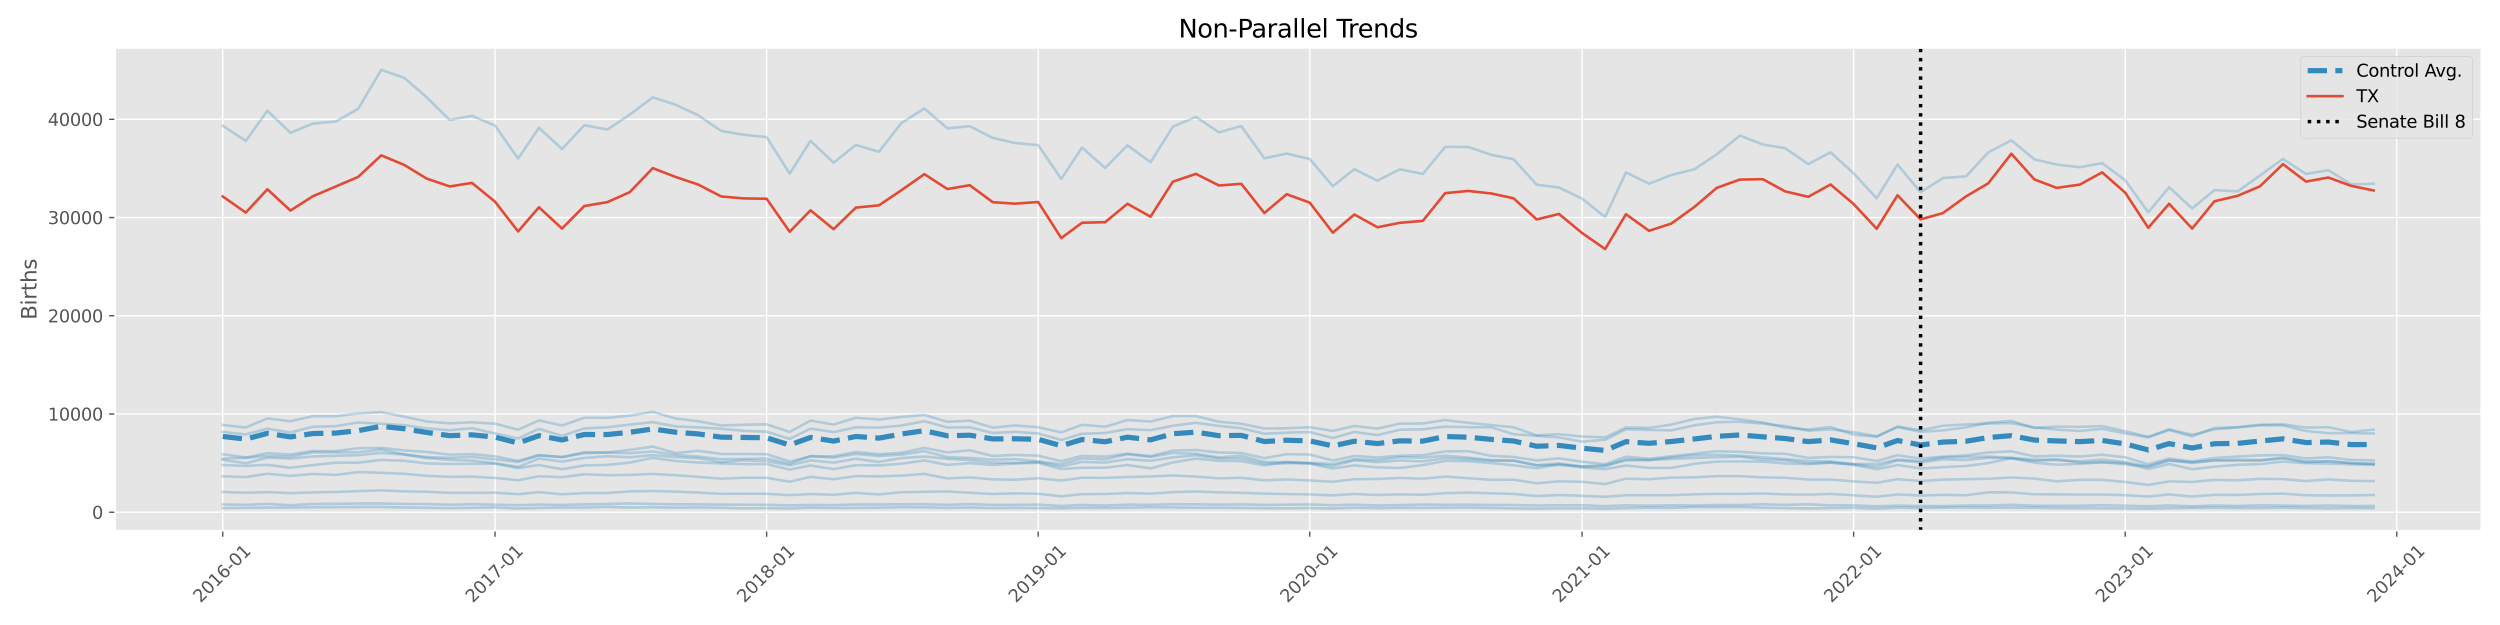 <?xml version="1.0" encoding="utf-8" standalone="no"?>
<!DOCTYPE svg PUBLIC "-//W3C//DTD SVG 1.1//EN"
  "http://www.w3.org/Graphics/SVG/1.1/DTD/svg11.dtd">
<svg xmlns:xlink="http://www.w3.org/1999/xlink" width="1440pt" height="360pt" viewBox="0 0 1440 360" xmlns="http://www.w3.org/2000/svg" version="1.1">
 <defs>
  <style type="text/css">*{stroke-linejoin: round; stroke-linecap: butt}</style>
 </defs>
 <g id="figure_1">
  <g id="patch_1">
   <path d="M 0 360 
L 1440 360 
L 1440 0 
L 0 0 
z
" style="fill: #ffffff"/>
  </g>
  <g id="axes_1">
   <g id="patch_2">
    <path d="M 66.35 305.671 
L 1429.2 305.671 
L 1429.2 27.6 
L 66.35 27.6 
z
" style="fill: #e5e5e5"/>
   </g>
   <g id="matplotlib.axis_1">
    <g id="xtick_1">
     <g id="line2d_1">
      <path d="M 128.298 305.671 
L 128.298 27.6 
" clip-path="url(#pbf68ad61cb)" style="fill: none; stroke: #ffffff; stroke-width: 0.8; stroke-linecap: square"/>
     </g>
     <g id="line2d_2">
      <defs>
       <path id="m6026c76de6" d="M 0 0 
L 0 3.5 
" style="stroke: #555555; stroke-width: 0.8"/>
      </defs>
      <g>
       <use xlink:href="#m6026c76de6" x="128.298" y="305.671" style="fill: #555555; stroke: #555555; stroke-width: 0.8"/>
      </g>
     </g>
     <g id="text_1">
      <!-- 2016-01 -->
      <g style="fill: #555555" transform="translate(115.476 347.589) rotate(-45) scale(0.1 -0.1)">
       <defs>
        <path id="DejaVuSans-32" d="M 1228 531 
L 3431 531 
L 3431 0 
L 469 0 
L 469 531 
Q 828 903 1448 1529 
Q 2069 2156 2228 2338 
Q 2531 2678 2651 2914 
Q 2772 3150 2772 3378 
Q 2772 3750 2511 3984 
Q 2250 4219 1831 4219 
Q 1534 4219 1204 4116 
Q 875 4013 500 3803 
L 500 4441 
Q 881 4594 1212 4672 
Q 1544 4750 1819 4750 
Q 2544 4750 2975 4387 
Q 3406 4025 3406 3419 
Q 3406 3131 3298 2873 
Q 3191 2616 2906 2266 
Q 2828 2175 2409 1742 
Q 1991 1309 1228 531 
z
" transform="scale(0.016)"/>
        <path id="DejaVuSans-30" d="M 2034 4250 
Q 1547 4250 1301 3770 
Q 1056 3291 1056 2328 
Q 1056 1369 1301 889 
Q 1547 409 2034 409 
Q 2525 409 2770 889 
Q 3016 1369 3016 2328 
Q 3016 3291 2770 3770 
Q 2525 4250 2034 4250 
z
M 2034 4750 
Q 2819 4750 3233 4129 
Q 3647 3509 3647 2328 
Q 3647 1150 3233 529 
Q 2819 -91 2034 -91 
Q 1250 -91 836 529 
Q 422 1150 422 2328 
Q 422 3509 836 4129 
Q 1250 4750 2034 4750 
z
" transform="scale(0.016)"/>
        <path id="DejaVuSans-31" d="M 794 531 
L 1825 531 
L 1825 4091 
L 703 3866 
L 703 4441 
L 1819 4666 
L 2450 4666 
L 2450 531 
L 3481 531 
L 3481 0 
L 794 0 
L 794 531 
z
" transform="scale(0.016)"/>
        <path id="DejaVuSans-36" d="M 2113 2584 
Q 1688 2584 1439 2293 
Q 1191 2003 1191 1497 
Q 1191 994 1439 701 
Q 1688 409 2113 409 
Q 2538 409 2786 701 
Q 3034 994 3034 1497 
Q 3034 2003 2786 2293 
Q 2538 2584 2113 2584 
z
M 3366 4563 
L 3366 3988 
Q 3128 4100 2886 4159 
Q 2644 4219 2406 4219 
Q 1781 4219 1451 3797 
Q 1122 3375 1075 2522 
Q 1259 2794 1537 2939 
Q 1816 3084 2150 3084 
Q 2853 3084 3261 2657 
Q 3669 2231 3669 1497 
Q 3669 778 3244 343 
Q 2819 -91 2113 -91 
Q 1303 -91 875 529 
Q 447 1150 447 2328 
Q 447 3434 972 4092 
Q 1497 4750 2381 4750 
Q 2619 4750 2861 4703 
Q 3103 4656 3366 4563 
z
" transform="scale(0.016)"/>
        <path id="DejaVuSans-2d" d="M 313 2009 
L 1997 2009 
L 1997 1497 
L 313 1497 
L 313 2009 
z
" transform="scale(0.016)"/>
       </defs>
       <use xlink:href="#DejaVuSans-32"/>
       <use xlink:href="#DejaVuSans-30" x="63.623"/>
       <use xlink:href="#DejaVuSans-31" x="127.246"/>
       <use xlink:href="#DejaVuSans-36" x="190.869"/>
       <use xlink:href="#DejaVuSans-2d" x="254.492"/>
       <use xlink:href="#DejaVuSans-30" x="290.576"/>
       <use xlink:href="#DejaVuSans-31" x="354.199"/>
      </g>
     </g>
    </g>
    <g id="xtick_2">
     <g id="line2d_3">
      <path d="M 285.149 305.671 
L 285.149 27.6 
" clip-path="url(#pbf68ad61cb)" style="fill: none; stroke: #ffffff; stroke-width: 0.8; stroke-linecap: square"/>
     </g>
     <g id="line2d_4">
      <g>
       <use xlink:href="#m6026c76de6" x="285.149" y="305.671" style="fill: #555555; stroke: #555555; stroke-width: 0.8"/>
      </g>
     </g>
     <g id="text_2">
      <!-- 2017-01 -->
      <g style="fill: #555555" transform="translate(272.328 347.589) rotate(-45) scale(0.1 -0.1)">
       <defs>
        <path id="DejaVuSans-37" d="M 525 4666 
L 3525 4666 
L 3525 4397 
L 1831 0 
L 1172 0 
L 2766 4134 
L 525 4134 
L 525 4666 
z
" transform="scale(0.016)"/>
       </defs>
       <use xlink:href="#DejaVuSans-32"/>
       <use xlink:href="#DejaVuSans-30" x="63.623"/>
       <use xlink:href="#DejaVuSans-31" x="127.246"/>
       <use xlink:href="#DejaVuSans-37" x="190.869"/>
       <use xlink:href="#DejaVuSans-2d" x="254.492"/>
       <use xlink:href="#DejaVuSans-30" x="290.576"/>
       <use xlink:href="#DejaVuSans-31" x="354.199"/>
      </g>
     </g>
    </g>
    <g id="xtick_3">
     <g id="line2d_5">
      <path d="M 441.572 305.671 
L 441.572 27.6 
" clip-path="url(#pbf68ad61cb)" style="fill: none; stroke: #ffffff; stroke-width: 0.8; stroke-linecap: square"/>
     </g>
     <g id="line2d_6">
      <g>
       <use xlink:href="#m6026c76de6" x="441.572" y="305.671" style="fill: #555555; stroke: #555555; stroke-width: 0.8"/>
      </g>
     </g>
     <g id="text_3">
      <!-- 2018-01 -->
      <g style="fill: #555555" transform="translate(428.751 347.589) rotate(-45) scale(0.1 -0.1)">
       <defs>
        <path id="DejaVuSans-38" d="M 2034 2216 
Q 1584 2216 1326 1975 
Q 1069 1734 1069 1313 
Q 1069 891 1326 650 
Q 1584 409 2034 409 
Q 2484 409 2743 651 
Q 3003 894 3003 1313 
Q 3003 1734 2745 1975 
Q 2488 2216 2034 2216 
z
M 1403 2484 
Q 997 2584 770 2862 
Q 544 3141 544 3541 
Q 544 4100 942 4425 
Q 1341 4750 2034 4750 
Q 2731 4750 3128 4425 
Q 3525 4100 3525 3541 
Q 3525 3141 3298 2862 
Q 3072 2584 2669 2484 
Q 3125 2378 3379 2068 
Q 3634 1759 3634 1313 
Q 3634 634 3220 271 
Q 2806 -91 2034 -91 
Q 1263 -91 848 271 
Q 434 634 434 1313 
Q 434 1759 690 2068 
Q 947 2378 1403 2484 
z
M 1172 3481 
Q 1172 3119 1398 2916 
Q 1625 2713 2034 2713 
Q 2441 2713 2670 2916 
Q 2900 3119 2900 3481 
Q 2900 3844 2670 4047 
Q 2441 4250 2034 4250 
Q 1625 4250 1398 4047 
Q 1172 3844 1172 3481 
z
" transform="scale(0.016)"/>
       </defs>
       <use xlink:href="#DejaVuSans-32"/>
       <use xlink:href="#DejaVuSans-30" x="63.623"/>
       <use xlink:href="#DejaVuSans-31" x="127.246"/>
       <use xlink:href="#DejaVuSans-38" x="190.869"/>
       <use xlink:href="#DejaVuSans-2d" x="254.492"/>
       <use xlink:href="#DejaVuSans-30" x="290.576"/>
       <use xlink:href="#DejaVuSans-31" x="354.199"/>
      </g>
     </g>
    </g>
    <g id="xtick_4">
     <g id="line2d_7">
      <path d="M 597.995 305.671 
L 597.995 27.6 
" clip-path="url(#pbf68ad61cb)" style="fill: none; stroke: #ffffff; stroke-width: 0.8; stroke-linecap: square"/>
     </g>
     <g id="line2d_8">
      <g>
       <use xlink:href="#m6026c76de6" x="597.995" y="305.671" style="fill: #555555; stroke: #555555; stroke-width: 0.8"/>
      </g>
     </g>
     <g id="text_4">
      <!-- 2019-01 -->
      <g style="fill: #555555" transform="translate(585.173 347.589) rotate(-45) scale(0.1 -0.1)">
       <defs>
        <path id="DejaVuSans-39" d="M 703 97 
L 703 672 
Q 941 559 1184 500 
Q 1428 441 1663 441 
Q 2288 441 2617 861 
Q 2947 1281 2994 2138 
Q 2813 1869 2534 1725 
Q 2256 1581 1919 1581 
Q 1219 1581 811 2004 
Q 403 2428 403 3163 
Q 403 3881 828 4315 
Q 1253 4750 1959 4750 
Q 2769 4750 3195 4129 
Q 3622 3509 3622 2328 
Q 3622 1225 3098 567 
Q 2575 -91 1691 -91 
Q 1453 -91 1209 -44 
Q 966 3 703 97 
z
M 1959 2075 
Q 2384 2075 2632 2365 
Q 2881 2656 2881 3163 
Q 2881 3666 2632 3958 
Q 2384 4250 1959 4250 
Q 1534 4250 1286 3958 
Q 1038 3666 1038 3163 
Q 1038 2656 1286 2365 
Q 1534 2075 1959 2075 
z
" transform="scale(0.016)"/>
       </defs>
       <use xlink:href="#DejaVuSans-32"/>
       <use xlink:href="#DejaVuSans-30" x="63.623"/>
       <use xlink:href="#DejaVuSans-31" x="127.246"/>
       <use xlink:href="#DejaVuSans-39" x="190.869"/>
       <use xlink:href="#DejaVuSans-2d" x="254.492"/>
       <use xlink:href="#DejaVuSans-30" x="290.576"/>
       <use xlink:href="#DejaVuSans-31" x="354.199"/>
      </g>
     </g>
    </g>
    <g id="xtick_5">
     <g id="line2d_9">
      <path d="M 754.418 305.671 
L 754.418 27.6 
" clip-path="url(#pbf68ad61cb)" style="fill: none; stroke: #ffffff; stroke-width: 0.8; stroke-linecap: square"/>
     </g>
     <g id="line2d_10">
      <g>
       <use xlink:href="#m6026c76de6" x="754.418" y="305.671" style="fill: #555555; stroke: #555555; stroke-width: 0.8"/>
      </g>
     </g>
     <g id="text_5">
      <!-- 2020-01 -->
      <g style="fill: #555555" transform="translate(741.596 347.589) rotate(-45) scale(0.1 -0.1)">
       <use xlink:href="#DejaVuSans-32"/>
       <use xlink:href="#DejaVuSans-30" x="63.623"/>
       <use xlink:href="#DejaVuSans-32" x="127.246"/>
       <use xlink:href="#DejaVuSans-30" x="190.869"/>
       <use xlink:href="#DejaVuSans-2d" x="254.492"/>
       <use xlink:href="#DejaVuSans-30" x="290.576"/>
       <use xlink:href="#DejaVuSans-31" x="354.199"/>
      </g>
     </g>
    </g>
    <g id="xtick_6">
     <g id="line2d_11">
      <path d="M 911.269 305.671 
L 911.269 27.6 
" clip-path="url(#pbf68ad61cb)" style="fill: none; stroke: #ffffff; stroke-width: 0.8; stroke-linecap: square"/>
     </g>
     <g id="line2d_12">
      <g>
       <use xlink:href="#m6026c76de6" x="911.269" y="305.671" style="fill: #555555; stroke: #555555; stroke-width: 0.8"/>
      </g>
     </g>
     <g id="text_6">
      <!-- 2021-01 -->
      <g style="fill: #555555" transform="translate(898.448 347.589) rotate(-45) scale(0.1 -0.1)">
       <use xlink:href="#DejaVuSans-32"/>
       <use xlink:href="#DejaVuSans-30" x="63.623"/>
       <use xlink:href="#DejaVuSans-32" x="127.246"/>
       <use xlink:href="#DejaVuSans-31" x="190.869"/>
       <use xlink:href="#DejaVuSans-2d" x="254.492"/>
       <use xlink:href="#DejaVuSans-30" x="290.576"/>
       <use xlink:href="#DejaVuSans-31" x="354.199"/>
      </g>
     </g>
    </g>
    <g id="xtick_7">
     <g id="line2d_13">
      <path d="M 1067.692 305.671 
L 1067.692 27.6 
" clip-path="url(#pbf68ad61cb)" style="fill: none; stroke: #ffffff; stroke-width: 0.8; stroke-linecap: square"/>
     </g>
     <g id="line2d_14">
      <g>
       <use xlink:href="#m6026c76de6" x="1067.692" y="305.671" style="fill: #555555; stroke: #555555; stroke-width: 0.8"/>
      </g>
     </g>
     <g id="text_7">
      <!-- 2022-01 -->
      <g style="fill: #555555" transform="translate(1054.871 347.589) rotate(-45) scale(0.1 -0.1)">
       <use xlink:href="#DejaVuSans-32"/>
       <use xlink:href="#DejaVuSans-30" x="63.623"/>
       <use xlink:href="#DejaVuSans-32" x="127.246"/>
       <use xlink:href="#DejaVuSans-32" x="190.869"/>
       <use xlink:href="#DejaVuSans-2d" x="254.492"/>
       <use xlink:href="#DejaVuSans-30" x="290.576"/>
       <use xlink:href="#DejaVuSans-31" x="354.199"/>
      </g>
     </g>
    </g>
    <g id="xtick_8">
     <g id="line2d_15">
      <path d="M 1224.115 305.671 
L 1224.115 27.6 
" clip-path="url(#pbf68ad61cb)" style="fill: none; stroke: #ffffff; stroke-width: 0.8; stroke-linecap: square"/>
     </g>
     <g id="line2d_16">
      <g>
       <use xlink:href="#m6026c76de6" x="1224.115" y="305.671" style="fill: #555555; stroke: #555555; stroke-width: 0.8"/>
      </g>
     </g>
     <g id="text_8">
      <!-- 2023-01 -->
      <g style="fill: #555555" transform="translate(1211.293 347.589) rotate(-45) scale(0.1 -0.1)">
       <defs>
        <path id="DejaVuSans-33" d="M 2597 2516 
Q 3050 2419 3304 2112 
Q 3559 1806 3559 1356 
Q 3559 666 3084 287 
Q 2609 -91 1734 -91 
Q 1441 -91 1130 -33 
Q 819 25 488 141 
L 488 750 
Q 750 597 1062 519 
Q 1375 441 1716 441 
Q 2309 441 2620 675 
Q 2931 909 2931 1356 
Q 2931 1769 2642 2001 
Q 2353 2234 1838 2234 
L 1294 2234 
L 1294 2753 
L 1863 2753 
Q 2328 2753 2575 2939 
Q 2822 3125 2822 3475 
Q 2822 3834 2567 4026 
Q 2313 4219 1838 4219 
Q 1578 4219 1281 4162 
Q 984 4106 628 3988 
L 628 4550 
Q 988 4650 1302 4700 
Q 1616 4750 1894 4750 
Q 2613 4750 3031 4423 
Q 3450 4097 3450 3541 
Q 3450 3153 3228 2886 
Q 3006 2619 2597 2516 
z
" transform="scale(0.016)"/>
       </defs>
       <use xlink:href="#DejaVuSans-32"/>
       <use xlink:href="#DejaVuSans-30" x="63.623"/>
       <use xlink:href="#DejaVuSans-32" x="127.246"/>
       <use xlink:href="#DejaVuSans-33" x="190.869"/>
       <use xlink:href="#DejaVuSans-2d" x="254.492"/>
       <use xlink:href="#DejaVuSans-30" x="290.576"/>
       <use xlink:href="#DejaVuSans-31" x="354.199"/>
      </g>
     </g>
    </g>
    <g id="xtick_9">
     <g id="line2d_17">
      <path d="M 1380.537 305.671 
L 1380.537 27.6 
" clip-path="url(#pbf68ad61cb)" style="fill: none; stroke: #ffffff; stroke-width: 0.8; stroke-linecap: square"/>
     </g>
     <g id="line2d_18">
      <g>
       <use xlink:href="#m6026c76de6" x="1380.537" y="305.671" style="fill: #555555; stroke: #555555; stroke-width: 0.8"/>
      </g>
     </g>
     <g id="text_9">
      <!-- 2024-01 -->
      <g style="fill: #555555" transform="translate(1367.716 347.589) rotate(-45) scale(0.1 -0.1)">
       <defs>
        <path id="DejaVuSans-34" d="M 2419 4116 
L 825 1625 
L 2419 1625 
L 2419 4116 
z
M 2253 4666 
L 3047 4666 
L 3047 1625 
L 3713 1625 
L 3713 1100 
L 3047 1100 
L 3047 0 
L 2419 0 
L 2419 1100 
L 313 1100 
L 313 1709 
L 2253 4666 
z
" transform="scale(0.016)"/>
       </defs>
       <use xlink:href="#DejaVuSans-32"/>
       <use xlink:href="#DejaVuSans-30" x="63.623"/>
       <use xlink:href="#DejaVuSans-32" x="127.246"/>
       <use xlink:href="#DejaVuSans-34" x="190.869"/>
       <use xlink:href="#DejaVuSans-2d" x="254.492"/>
       <use xlink:href="#DejaVuSans-30" x="290.576"/>
       <use xlink:href="#DejaVuSans-31" x="354.199"/>
      </g>
     </g>
    </g>
   </g>
   <g id="matplotlib.axis_2">
    <g id="ytick_1">
     <g id="line2d_19">
      <path d="M 66.35 295.057 
L 1429.2 295.057 
" clip-path="url(#pbf68ad61cb)" style="fill: none; stroke: #ffffff; stroke-width: 0.8; stroke-linecap: square"/>
     </g>
     <g id="line2d_20">
      <defs>
       <path id="m5c95a1bd2c" d="M 0 0 
L -3.5 0 
" style="stroke: #555555; stroke-width: 0.8"/>
      </defs>
      <g>
       <use xlink:href="#m5c95a1bd2c" x="66.35" y="295.057" style="fill: #555555; stroke: #555555; stroke-width: 0.8"/>
      </g>
     </g>
     <g id="text_10">
      <!-- 0 -->
      <g style="fill: #555555" transform="translate(52.987 298.856) scale(0.1 -0.1)">
       <use xlink:href="#DejaVuSans-30"/>
      </g>
     </g>
    </g>
    <g id="ytick_2">
     <g id="line2d_21">
      <path d="M 66.35 238.472 
L 1429.2 238.472 
" clip-path="url(#pbf68ad61cb)" style="fill: none; stroke: #ffffff; stroke-width: 0.8; stroke-linecap: square"/>
     </g>
     <g id="line2d_22">
      <g>
       <use xlink:href="#m5c95a1bd2c" x="66.35" y="238.472" style="fill: #555555; stroke: #555555; stroke-width: 0.8"/>
      </g>
     </g>
     <g id="text_11">
      <!-- 10000 -->
      <g style="fill: #555555" transform="translate(27.538 242.272) scale(0.1 -0.1)">
       <use xlink:href="#DejaVuSans-31"/>
       <use xlink:href="#DejaVuSans-30" x="63.623"/>
       <use xlink:href="#DejaVuSans-30" x="127.246"/>
       <use xlink:href="#DejaVuSans-30" x="190.869"/>
       <use xlink:href="#DejaVuSans-30" x="254.492"/>
      </g>
     </g>
    </g>
    <g id="ytick_3">
     <g id="line2d_23">
      <path d="M 66.35 181.888 
L 1429.2 181.888 
" clip-path="url(#pbf68ad61cb)" style="fill: none; stroke: #ffffff; stroke-width: 0.8; stroke-linecap: square"/>
     </g>
     <g id="line2d_24">
      <g>
       <use xlink:href="#m5c95a1bd2c" x="66.35" y="181.888" style="fill: #555555; stroke: #555555; stroke-width: 0.8"/>
      </g>
     </g>
     <g id="text_12">
      <!-- 20000 -->
      <g style="fill: #555555" transform="translate(27.538 185.687) scale(0.1 -0.1)">
       <use xlink:href="#DejaVuSans-32"/>
       <use xlink:href="#DejaVuSans-30" x="63.623"/>
       <use xlink:href="#DejaVuSans-30" x="127.246"/>
       <use xlink:href="#DejaVuSans-30" x="190.869"/>
       <use xlink:href="#DejaVuSans-30" x="254.492"/>
      </g>
     </g>
    </g>
    <g id="ytick_4">
     <g id="line2d_25">
      <path d="M 66.35 125.303 
L 1429.2 125.303 
" clip-path="url(#pbf68ad61cb)" style="fill: none; stroke: #ffffff; stroke-width: 0.8; stroke-linecap: square"/>
     </g>
     <g id="line2d_26">
      <g>
       <use xlink:href="#m5c95a1bd2c" x="66.35" y="125.303" style="fill: #555555; stroke: #555555; stroke-width: 0.8"/>
      </g>
     </g>
     <g id="text_13">
      <!-- 30000 -->
      <g style="fill: #555555" transform="translate(27.538 129.102) scale(0.1 -0.1)">
       <use xlink:href="#DejaVuSans-33"/>
       <use xlink:href="#DejaVuSans-30" x="63.623"/>
       <use xlink:href="#DejaVuSans-30" x="127.246"/>
       <use xlink:href="#DejaVuSans-30" x="190.869"/>
       <use xlink:href="#DejaVuSans-30" x="254.492"/>
      </g>
     </g>
    </g>
    <g id="ytick_5">
     <g id="line2d_27">
      <path d="M 66.35 68.719 
L 1429.2 68.719 
" clip-path="url(#pbf68ad61cb)" style="fill: none; stroke: #ffffff; stroke-width: 0.8; stroke-linecap: square"/>
     </g>
     <g id="line2d_28">
      <g>
       <use xlink:href="#m5c95a1bd2c" x="66.35" y="68.719" style="fill: #555555; stroke: #555555; stroke-width: 0.8"/>
      </g>
     </g>
     <g id="text_14">
      <!-- 40000 -->
      <g style="fill: #555555" transform="translate(27.538 72.518) scale(0.1 -0.1)">
       <use xlink:href="#DejaVuSans-34"/>
       <use xlink:href="#DejaVuSans-30" x="63.623"/>
       <use xlink:href="#DejaVuSans-30" x="127.246"/>
       <use xlink:href="#DejaVuSans-30" x="190.869"/>
       <use xlink:href="#DejaVuSans-30" x="254.492"/>
      </g>
     </g>
    </g>
    <g id="text_15">
     <!-- Births -->
     <g style="fill: #555555" transform="translate(21.042 184.166) rotate(-90) scale(0.12 -0.12)">
      <defs>
       <path id="DejaVuSans-42" d="M 1259 2228 
L 1259 519 
L 2272 519 
Q 2781 519 3026 730 
Q 3272 941 3272 1375 
Q 3272 1813 3026 2020 
Q 2781 2228 2272 2228 
L 1259 2228 
z
M 1259 4147 
L 1259 2741 
L 2194 2741 
Q 2656 2741 2882 2914 
Q 3109 3088 3109 3444 
Q 3109 3797 2882 3972 
Q 2656 4147 2194 4147 
L 1259 4147 
z
M 628 4666 
L 2241 4666 
Q 2963 4666 3353 4366 
Q 3744 4066 3744 3513 
Q 3744 3084 3544 2831 
Q 3344 2578 2956 2516 
Q 3422 2416 3680 2098 
Q 3938 1781 3938 1306 
Q 3938 681 3513 340 
Q 3088 0 2303 0 
L 628 0 
L 628 4666 
z
" transform="scale(0.016)"/>
       <path id="DejaVuSans-69" d="M 603 3500 
L 1178 3500 
L 1178 0 
L 603 0 
L 603 3500 
z
M 603 4863 
L 1178 4863 
L 1178 4134 
L 603 4134 
L 603 4863 
z
" transform="scale(0.016)"/>
       <path id="DejaVuSans-72" d="M 2631 2963 
Q 2534 3019 2420 3045 
Q 2306 3072 2169 3072 
Q 1681 3072 1420 2755 
Q 1159 2438 1159 1844 
L 1159 0 
L 581 0 
L 581 3500 
L 1159 3500 
L 1159 2956 
Q 1341 3275 1631 3429 
Q 1922 3584 2338 3584 
Q 2397 3584 2469 3576 
Q 2541 3569 2628 3553 
L 2631 2963 
z
" transform="scale(0.016)"/>
       <path id="DejaVuSans-74" d="M 1172 4494 
L 1172 3500 
L 2356 3500 
L 2356 3053 
L 1172 3053 
L 1172 1153 
Q 1172 725 1289 603 
Q 1406 481 1766 481 
L 2356 481 
L 2356 0 
L 1766 0 
Q 1100 0 847 248 
Q 594 497 594 1153 
L 594 3053 
L 172 3053 
L 172 3500 
L 594 3500 
L 594 4494 
L 1172 4494 
z
" transform="scale(0.016)"/>
       <path id="DejaVuSans-68" d="M 3513 2113 
L 3513 0 
L 2938 0 
L 2938 2094 
Q 2938 2591 2744 2837 
Q 2550 3084 2163 3084 
Q 1697 3084 1428 2787 
Q 1159 2491 1159 1978 
L 1159 0 
L 581 0 
L 581 4863 
L 1159 4863 
L 1159 2956 
Q 1366 3272 1645 3428 
Q 1925 3584 2291 3584 
Q 2894 3584 3203 3211 
Q 3513 2838 3513 2113 
z
" transform="scale(0.016)"/>
       <path id="DejaVuSans-73" d="M 2834 3397 
L 2834 2853 
Q 2591 2978 2328 3040 
Q 2066 3103 1784 3103 
Q 1356 3103 1142 2972 
Q 928 2841 928 2578 
Q 928 2378 1081 2264 
Q 1234 2150 1697 2047 
L 1894 2003 
Q 2506 1872 2764 1633 
Q 3022 1394 3022 966 
Q 3022 478 2636 193 
Q 2250 -91 1575 -91 
Q 1294 -91 989 -36 
Q 684 19 347 128 
L 347 722 
Q 666 556 975 473 
Q 1284 391 1588 391 
Q 1994 391 2212 530 
Q 2431 669 2431 922 
Q 2431 1156 2273 1281 
Q 2116 1406 1581 1522 
L 1381 1569 
Q 847 1681 609 1914 
Q 372 2147 372 2553 
Q 372 3047 722 3315 
Q 1072 3584 1716 3584 
Q 2034 3584 2315 3537 
Q 2597 3491 2834 3397 
z
" transform="scale(0.016)"/>
      </defs>
      <use xlink:href="#DejaVuSans-42"/>
      <use xlink:href="#DejaVuSans-69" x="68.604"/>
      <use xlink:href="#DejaVuSans-72" x="96.387"/>
      <use xlink:href="#DejaVuSans-74" x="137.5"/>
      <use xlink:href="#DejaVuSans-68" x="176.709"/>
      <use xlink:href="#DejaVuSans-73" x="240.088"/>
     </g>
    </g>
   </g>
   <g id="line2d_29">
    <path d="M 128.298 267.868 
L 141.583 268.36 
L 154.011 267.755 
L 167.296 269.441 
L 180.153 267.885 
L 193.438 266.499 
L 206.295 266.521 
L 219.58 264.926 
L 232.865 265.412 
L 245.722 266.917 
L 259.007 267.274 
L 271.864 267.121 
L 285.149 267.121 
L 298.434 269.611 
L 310.434 267.845 
L 323.719 270.256 
L 336.576 268.106 
L 349.861 267.766 
L 362.718 266.465 
L 376.003 263.715 
L 389.288 265.571 
L 402.145 266.42 
L 415.43 266.94 
L 428.287 267.353 
L 441.572 267.319 
L 454.857 270.488 
L 466.857 268.117 
L 480.142 270.199 
L 492.999 267.981 
L 506.284 268.077 
L 519.141 267.127 
L 532.426 265.209 
L 545.711 267.806 
L 558.568 266.748 
L 571.853 267.789 
L 584.71 266.985 
L 597.995 266.561 
L 611.28 270.165 
L 623.28 269.419 
L 636.565 269.396 
L 649.421 267.857 
L 662.707 269.764 
L 675.563 266.38 
L 688.849 264.162 
L 702.134 265.475 
L 714.99 265.605 
L 728.276 268.066 
L 741.132 266.165 
L 754.418 267.019 
L 767.703 269.883 
L 780.131 268.038 
L 793.416 269.215 
L 806.273 269.537 
L 819.558 267.902 
L 832.415 265.497 
L 845.7 265.627 
L 858.985 266.759 
L 871.842 268.027 
L 885.127 269.684 
L 897.984 267.302 
L 911.269 269.294 
L 924.554 270.245 
L 936.554 268.145 
L 949.839 269.486 
L 962.696 269.526 
L 975.981 267.161 
L 988.838 265.893 
L 1002.123 265.791 
L 1015.408 265.933 
L 1028.265 266.946 
L 1041.55 267.331 
L 1054.407 266.437 
L 1067.692 267.851 
L 1080.977 270.256 
L 1092.977 267.862 
L 1106.262 269.843 
L 1119.119 269.096 
L 1132.404 268.411 
L 1145.26 266.731 
L 1158.546 263.969 
L 1171.831 266.465 
L 1184.688 267.676 
L 1197.973 267.223 
L 1210.829 266.267 
L 1224.115 266.787 
L 1237.4 270.126 
L 1249.399 267.268 
L 1262.685 270.29 
L 1275.541 268.802 
L 1288.827 267.761 
L 1301.683 267.336 
L 1314.968 265.865 
L 1328.254 266.804 
L 1341.11 267.014 
L 1354.396 267.495 
L 1367.252 267.749 
" clip-path="url(#pbf68ad61cb)" style="fill: none; stroke: #348abd; stroke-opacity: 0.3; stroke-width: 1.5; stroke-linecap: square"/>
   </g>
   <g id="line2d_30">
    <path d="M 128.298 72.397 
L 141.583 81.201 
L 154.011 63.773 
L 167.296 76.505 
L 180.153 71.186 
L 193.438 69.997 
L 206.295 62.726 
L 219.58 40.24 
L 232.865 44.829 
L 245.722 56.004 
L 259.007 69.103 
L 271.864 66.716 
L 285.149 72.329 
L 298.434 91.341 
L 310.434 73.624 
L 323.719 85.841 
L 336.576 72.114 
L 349.861 74.632 
L 362.718 66.031 
L 376.003 56.095 
L 389.288 60.372 
L 402.145 66.399 
L 415.43 75.43 
L 428.287 77.619 
L 441.572 78.983 
L 454.857 100.027 
L 466.857 81.105 
L 480.142 93.712 
L 492.999 83.487 
L 506.284 87.392 
L 519.141 70.948 
L 532.426 62.466 
L 545.711 73.919 
L 558.568 72.708 
L 571.853 79.43 
L 584.71 82.361 
L 597.995 83.589 
L 611.28 103.077 
L 623.28 84.964 
L 636.565 96.779 
L 649.421 83.668 
L 662.707 93.457 
L 675.563 72.968 
L 688.849 67.344 
L 702.134 76.205 
L 714.99 72.617 
L 728.276 91.188 
L 741.132 88.444 
L 754.418 91.613 
L 767.703 107.219 
L 780.131 97.464 
L 793.416 104.095 
L 806.273 97.531 
L 819.558 100.197 
L 832.415 84.619 
L 845.7 84.647 
L 858.985 89.163 
L 871.842 91.737 
L 885.127 106.393 
L 897.984 107.988 
L 911.269 114.445 
L 924.554 124.998 
L 936.554 99.28 
L 949.839 105.821 
L 962.696 100.802 
L 975.981 97.503 
L 988.838 88.897 
L 1002.123 78.106 
L 1015.408 83.216 
L 1028.265 85.371 
L 1041.55 94.527 
L 1054.407 87.725 
L 1067.692 99.829 
L 1080.977 114.247 
L 1092.977 94.776 
L 1106.262 110.75 
L 1119.119 102.545 
L 1132.404 101.594 
L 1145.26 87.776 
L 1158.546 80.811 
L 1171.831 91.811 
L 1184.688 94.787 
L 1197.973 96.326 
L 1210.829 93.95 
L 1224.115 103.841 
L 1237.4 122.287 
L 1249.399 107.847 
L 1262.685 120.03 
L 1275.541 109.51 
L 1288.827 110.246 
L 1301.683 101.119 
L 1314.968 91.545 
L 1328.254 100.191 
L 1341.11 98.029 
L 1354.396 106.206 
L 1367.252 105.838 
" clip-path="url(#pbf68ad61cb)" style="fill: none; stroke: #348abd; stroke-opacity: 0.3; stroke-width: 1.5; stroke-linecap: square"/>
   </g>
   <g id="line2d_31">
    <path d="M 128.298 264.863 
L 141.583 266.884 
L 154.011 263.602 
L 167.296 264.139 
L 180.153 262.928 
L 193.438 262.555 
L 206.295 262.164 
L 219.58 260.84 
L 232.865 261.797 
L 245.722 263.8 
L 259.007 264.863 
L 271.864 265.322 
L 285.149 266.821 
L 298.434 268.898 
L 310.434 264.139 
L 323.719 265.865 
L 336.576 263.788 
L 349.861 262.775 
L 362.718 263.392 
L 376.003 262.17 
L 389.288 263.319 
L 402.145 263.902 
L 415.43 266.205 
L 428.287 265.107 
L 441.572 265.656 
L 454.857 267.993 
L 466.857 265.186 
L 480.142 266.465 
L 492.999 264.258 
L 506.284 266.097 
L 519.141 263.862 
L 532.426 262.957 
L 545.711 264.281 
L 558.568 265.039 
L 571.853 266.437 
L 584.71 266.623 
L 597.995 266.176 
L 611.28 268.66 
L 623.28 266.052 
L 636.565 266.442 
L 649.421 264.49 
L 662.707 265.429 
L 675.563 263.415 
L 688.849 262.261 
L 702.134 264.117 
L 714.99 264.032 
L 728.276 267.036 
L 741.132 266.833 
L 754.418 266.855 
L 767.703 268.4 
L 780.131 265.163 
L 793.416 266.176 
L 806.273 265.248 
L 819.558 265.78 
L 832.415 263.902 
L 845.7 264.456 
L 858.985 265.356 
L 871.842 265.441 
L 885.127 268.038 
L 897.984 267.908 
L 911.269 268.604 
L 924.554 267.987 
L 936.554 265.197 
L 949.839 264.869 
L 962.696 264.377 
L 975.981 263.8 
L 988.838 263.341 
L 1002.123 263.098 
L 1015.408 264.665 
L 1028.265 265.141 
L 1041.55 266.861 
L 1054.407 266.55 
L 1067.692 267.398 
L 1080.977 268.858 
L 1092.977 265.214 
L 1106.262 266.306 
L 1119.119 264.564 
L 1132.404 264.943 
L 1145.26 263.732 
L 1158.546 263.924 
L 1171.831 265.526 
L 1184.688 264.456 
L 1197.973 266.538 
L 1210.829 266.233 
L 1224.115 267.466 
L 1237.4 268.745 
L 1249.399 265.339 
L 1262.685 266.193 
L 1275.541 265.203 
L 1288.827 265.384 
L 1301.683 265.316 
L 1314.968 263.624 
L 1328.254 265.758 
L 1341.11 265.78 
L 1354.396 266.787 
L 1367.252 267.127 
" clip-path="url(#pbf68ad61cb)" style="fill: none; stroke: #348abd; stroke-opacity: 0.3; stroke-width: 1.5; stroke-linecap: square"/>
   </g>
   <g id="line2d_32">
    <path d="M 128.298 290.609 
L 141.583 290.768 
L 154.011 290.23 
L 167.296 291.028 
L 180.153 290.276 
L 193.438 290.185 
L 206.295 290.032 
L 219.58 290.015 
L 232.865 290.253 
L 245.722 290.327 
L 259.007 290.762 
L 271.864 290.417 
L 285.149 290.672 
L 298.434 291 
L 310.434 290.643 
L 323.719 290.853 
L 336.576 290.519 
L 349.861 290.281 
L 362.718 289.981 
L 376.003 290.247 
L 389.288 290.468 
L 402.145 290.525 
L 415.43 290.683 
L 428.287 290.717 
L 441.572 290.762 
L 454.857 291.119 
L 466.857 290.853 
L 480.142 290.972 
L 492.999 290.581 
L 506.284 290.592 
L 519.141 290.457 
L 532.426 290.4 
L 545.711 290.841 
L 558.568 290.332 
L 571.853 290.841 
L 584.71 290.808 
L 597.995 290.666 
L 611.28 291.464 
L 623.28 290.836 
L 636.565 291.209 
L 649.421 290.66 
L 662.707 290.813 
L 675.563 290.44 
L 688.849 290.474 
L 702.134 290.677 
L 714.99 290.508 
L 728.276 290.858 
L 741.132 290.706 
L 754.418 290.57 
L 767.703 291.011 
L 780.131 290.677 
L 793.416 291.181 
L 806.273 290.938 
L 819.558 290.672 
L 832.415 290.745 
L 845.7 290.706 
L 858.985 290.892 
L 871.842 290.875 
L 885.127 291.164 
L 897.984 291.04 
L 911.269 291.028 
L 924.554 291.509 
L 936.554 291.085 
L 949.839 291.3 
L 962.696 291.034 
L 975.981 291.164 
L 988.838 290.858 
L 1002.123 290.898 
L 1015.408 290.457 
L 1028.265 290.808 
L 1041.55 290.479 
L 1054.407 291.062 
L 1067.692 291.062 
L 1080.977 291.611 
L 1092.977 291.249 
L 1106.262 291.475 
L 1119.119 291.515 
L 1132.404 291.153 
L 1145.26 291.175 
L 1158.546 290.734 
L 1171.831 291.311 
L 1184.688 291.345 
L 1197.973 291.311 
L 1210.829 291.051 
L 1224.115 291.277 
L 1237.4 291.6 
L 1249.399 291.136 
L 1262.685 291.605 
L 1275.541 291.17 
L 1288.827 291.447 
L 1301.683 291.096 
L 1314.968 291.226 
L 1328.254 291.413 
L 1341.11 291.164 
L 1354.396 291.47 
L 1367.252 291.402 
" clip-path="url(#pbf68ad61cb)" style="fill: none; stroke: #348abd; stroke-opacity: 0.3; stroke-width: 1.5; stroke-linecap: square"/>
   </g>
   <g id="line2d_33">
    <path d="M 128.298 261.655 
L 141.583 263.488 
L 154.011 261.033 
L 167.296 261.791 
L 180.153 259.748 
L 193.438 259.799 
L 206.295 258.175 
L 219.58 257.96 
L 232.865 259.443 
L 245.722 260.314 
L 259.007 261.876 
L 271.864 261.565 
L 285.149 262.849 
L 298.434 265.475 
L 310.434 262.091 
L 323.719 263.251 
L 336.576 261.067 
L 349.861 260.614 
L 362.718 259.131 
L 376.003 257.247 
L 389.288 260.953 
L 402.145 259.646 
L 415.43 261.468 
L 428.287 261.514 
L 441.572 261.593 
L 454.857 265.808 
L 466.857 262.962 
L 480.142 262.792 
L 492.999 260.308 
L 506.284 261.616 
L 519.141 260.801 
L 532.426 257.954 
L 545.711 260.614 
L 558.568 259.329 
L 571.853 262.679 
L 584.71 262.023 
L 597.995 262.481 
L 611.28 265.627 
L 623.28 262.566 
L 636.565 263.013 
L 649.421 261.355 
L 662.707 262.713 
L 675.563 259.528 
L 688.849 259.199 
L 702.134 260.659 
L 714.99 260.914 
L 728.276 263.907 
L 741.132 261.621 
L 754.418 261.808 
L 767.703 265.243 
L 780.131 262.634 
L 793.416 263.528 
L 806.273 262.453 
L 819.558 262.21 
L 832.415 259.986 
L 845.7 259.901 
L 858.985 262.572 
L 871.842 263.206 
L 885.127 265.26 
L 897.984 263.975 
L 911.269 265.961 
L 924.554 267.37 
L 936.554 263.053 
L 949.839 264.235 
L 962.696 262.804 
L 975.981 261.316 
L 988.838 259.884 
L 1002.123 260.241 
L 1015.408 261.123 
L 1028.265 261.372 
L 1041.55 263.771 
L 1054.407 263.166 
L 1067.692 263.398 
L 1080.977 265.52 
L 1092.977 262.227 
L 1106.262 264.134 
L 1119.119 263.024 
L 1132.404 262.289 
L 1145.26 260.654 
L 1158.546 259.929 
L 1171.831 262.923 
L 1184.688 262.498 
L 1197.973 262.968 
L 1210.829 261.921 
L 1224.115 263.415 
L 1237.4 267.393 
L 1249.399 264.111 
L 1262.685 265.758 
L 1275.541 263.839 
L 1288.827 262.985 
L 1301.683 262.289 
L 1314.968 262.119 
L 1328.254 264.083 
L 1341.11 263.415 
L 1354.396 264.943 
L 1367.252 265.175 
" clip-path="url(#pbf68ad61cb)" style="fill: none; stroke: #348abd; stroke-opacity: 0.3; stroke-width: 1.5; stroke-linecap: square"/>
   </g>
   <g id="line2d_34">
    <path d="M 128.298 244.753 
L 141.583 246.23 
L 154.011 241.019 
L 167.296 242.62 
L 180.153 239.712 
L 193.438 239.7 
L 206.295 238.173 
L 219.58 237.414 
L 232.865 239.978 
L 245.722 242.795 
L 259.007 243.865 
L 271.864 243.237 
L 285.149 244.035 
L 298.434 247.509 
L 310.434 242.139 
L 323.719 245.087 
L 336.576 240.617 
L 349.861 240.662 
L 362.718 239.4 
L 376.003 237.261 
L 389.288 241.098 
L 402.145 242.637 
L 415.43 245.07 
L 428.287 244.668 
L 441.572 244.397 
L 454.857 248.81 
L 466.857 242.235 
L 480.142 244.555 
L 492.999 240.623 
L 506.284 241.652 
L 519.141 240.187 
L 532.426 238.965 
L 545.711 242.965 
L 558.568 242.315 
L 571.853 246.304 
L 584.71 245.065 
L 597.995 246.072 
L 611.28 249.082 
L 623.28 244.685 
L 636.565 245.783 
L 649.421 241.947 
L 662.707 242.795 
L 675.563 239.655 
L 688.849 239.644 
L 702.134 242.943 
L 714.99 244.086 
L 728.276 246.841 
L 741.132 246.683 
L 754.418 246.1 
L 767.703 248.188 
L 780.131 245.359 
L 793.416 246.87 
L 806.273 244.04 
L 819.558 243.927 
L 832.415 241.969 
L 845.7 243.537 
L 858.985 244.849 
L 871.842 246.072 
L 885.127 250.797 
L 897.984 250.078 
L 911.269 251.43 
L 924.554 251.923 
L 936.554 246.27 
L 949.839 246.49 
L 962.696 244.567 
L 975.981 241.313 
L 988.838 240.012 
L 1002.123 241.534 
L 1015.408 243.378 
L 1028.265 246.355 
L 1041.55 247.43 
L 1054.407 245.959 
L 1067.692 250.35 
L 1080.977 251.583 
L 1092.977 245.613 
L 1106.262 247.86 
L 1119.119 245.195 
L 1132.404 244.499 
L 1145.26 243.967 
L 1158.546 243.723 
L 1171.831 246.213 
L 1184.688 247.458 
L 1197.973 248.25 
L 1210.829 246.994 
L 1224.115 249.637 
L 1237.4 251.957 
L 1249.399 247.243 
L 1262.685 250.429 
L 1275.541 247.345 
L 1288.827 246.213 
L 1301.683 245.002 
L 1314.968 245.031 
L 1328.254 248.273 
L 1341.11 249.506 
L 1354.396 249.467 
L 1367.252 249.693 
" clip-path="url(#pbf68ad61cb)" style="fill: none; stroke: #348abd; stroke-opacity: 0.3; stroke-width: 1.5; stroke-linecap: square"/>
   </g>
   <g id="line2d_35">
    <path d="M 128.298 264.145 
L 141.583 263.737 
L 154.011 262.651 
L 167.296 262.974 
L 180.153 260.518 
L 193.438 260.642 
L 206.295 260.478 
L 219.58 258.962 
L 232.865 261.723 
L 245.722 263.324 
L 259.007 263.692 
L 271.864 263.166 
L 285.149 264.631 
L 298.434 266.108 
L 310.434 262.351 
L 323.719 263.302 
L 336.576 260.45 
L 349.861 260.75 
L 362.718 260.999 
L 376.003 260.048 
L 389.288 262.068 
L 402.145 262.974 
L 415.43 264.535 
L 428.287 264.326 
L 441.572 264.139 
L 454.857 267.087 
L 466.857 262.594 
L 480.142 263.619 
L 492.999 261.502 
L 506.284 262.651 
L 519.141 261.859 
L 532.426 259.867 
L 545.711 263.307 
L 558.568 263.754 
L 571.853 264.756 
L 584.71 264.484 
L 597.995 265.735 
L 611.28 267.319 
L 623.28 264.06 
L 636.565 264.626 
L 649.421 261.621 
L 662.707 263.228 
L 675.563 260.942 
L 688.849 261.361 
L 702.134 263.483 
L 714.99 262.481 
L 728.276 266.057 
L 741.132 266.159 
L 754.418 266.589 
L 767.703 267.274 
L 780.131 264.547 
L 793.416 265.005 
L 806.273 263.358 
L 819.558 263.63 
L 832.415 262.51 
L 845.7 263.579 
L 858.985 265.084 
L 871.842 265.226 
L 885.127 267.993 
L 897.984 266.901 
L 911.269 268.717 
L 924.554 268.621 
L 936.554 264.507 
L 949.839 265.169 
L 962.696 263.483 
L 975.981 262.204 
L 988.838 261.887 
L 1002.123 262.47 
L 1015.408 263.375 
L 1028.265 264.439 
L 1041.55 265.486 
L 1054.407 265.78 
L 1067.692 267.302 
L 1080.977 267.246 
L 1092.977 264.756 
L 1106.262 265.582 
L 1119.119 263.438 
L 1132.404 263.189 
L 1145.26 262.991 
L 1158.546 263.698 
L 1171.831 264.722 
L 1184.688 265.09 
L 1197.973 265.741 
L 1210.829 264.705 
L 1224.115 266.176 
L 1237.4 268.638 
L 1249.399 265.045 
L 1262.685 266.725 
L 1275.541 265.192 
L 1288.827 264.756 
L 1301.683 265.033 
L 1314.968 264.06 
L 1328.254 266.301 
L 1341.11 265.537 
L 1354.396 266.736 
L 1367.252 267.274 
" clip-path="url(#pbf68ad61cb)" style="fill: none; stroke: #348abd; stroke-opacity: 0.3; stroke-width: 1.5; stroke-linecap: square"/>
   </g>
   <g id="line2d_36">
    <path d="M 128.298 248.771 
L 141.583 250.242 
L 154.011 246.932 
L 167.296 249.122 
L 180.153 245.806 
L 193.438 245.455 
L 206.295 243.356 
L 219.58 244.097 
L 232.865 244.912 
L 245.722 246.734 
L 259.007 247.798 
L 271.864 246.638 
L 285.149 249.676 
L 298.434 252.568 
L 310.434 246.983 
L 323.719 251.023 
L 336.576 246.785 
L 349.861 246.1 
L 362.718 244.584 
L 376.003 243.141 
L 389.288 245.63 
L 402.145 246.168 
L 415.43 246.949 
L 428.287 248.16 
L 441.572 248.629 
L 454.857 252.8 
L 466.857 246.875 
L 480.142 248.901 
L 492.999 246.123 
L 506.284 246.287 
L 519.141 245.149 
L 532.426 242.603 
L 545.711 246.258 
L 558.568 246.111 
L 571.853 249.439 
L 584.71 248.743 
L 597.995 249.687 
L 611.28 253.422 
L 623.28 249.846 
L 636.565 249.399 
L 649.421 247.209 
L 662.707 247.786 
L 675.563 245.246 
L 688.849 243.514 
L 702.134 245.347 
L 714.99 246.643 
L 728.276 249.852 
L 741.132 249.235 
L 754.418 248.878 
L 767.703 252.307 
L 780.131 248.805 
L 793.416 250.644 
L 806.273 247.537 
L 819.558 247.266 
L 832.415 245.721 
L 845.7 246.072 
L 858.985 246.1 
L 871.842 250.112 
L 885.127 251.012 
L 897.984 251.962 
L 911.269 254.378 
L 924.554 253.315 
L 936.554 247.26 
L 949.839 247.662 
L 962.696 247.882 
L 975.981 244.968 
L 988.838 243.22 
L 1002.123 242.943 
L 1015.408 243.995 
L 1028.265 245.359 
L 1041.55 248.109 
L 1054.407 247.277 
L 1067.692 248.918 
L 1080.977 251.266 
L 1092.977 246.049 
L 1106.262 248.703 
L 1119.119 247.911 
L 1132.404 246.179 
L 1145.26 243.486 
L 1158.546 242.445 
L 1171.831 246.507 
L 1184.688 245.738 
L 1197.973 245.857 
L 1210.829 245.41 
L 1224.115 248.369 
L 1237.4 251.577 
L 1249.399 247.735 
L 1262.685 251.34 
L 1275.541 246.473 
L 1288.827 246.066 
L 1301.683 244.606 
L 1314.968 244.38 
L 1328.254 246.298 
L 1341.11 246.049 
L 1354.396 248.816 
L 1367.252 247.464 
" clip-path="url(#pbf68ad61cb)" style="fill: none; stroke: #348abd; stroke-opacity: 0.3; stroke-width: 1.5; stroke-linecap: square"/>
   </g>
   <g id="line2d_37">
    <path d="M 128.298 283.384 
L 141.583 283.814 
L 154.011 283.44 
L 167.296 284.051 
L 180.153 283.61 
L 193.438 283.344 
L 206.295 282.897 
L 219.58 282.439 
L 232.865 283.004 
L 245.722 283.231 
L 259.007 283.876 
L 271.864 283.876 
L 285.149 283.797 
L 298.434 284.657 
L 310.434 283.48 
L 323.719 284.713 
L 336.576 284 
L 349.861 283.966 
L 362.718 283.044 
L 376.003 282.801 
L 389.288 283.191 
L 402.145 283.712 
L 415.43 284.436 
L 428.287 284.402 
L 441.572 284.436 
L 454.857 285.211 
L 466.857 284.555 
L 480.142 285.013 
L 492.999 283.899 
L 506.284 284.798 
L 519.141 283.508 
L 532.426 283.293 
L 545.711 283.089 
L 558.568 283.819 
L 571.853 284.538 
L 584.71 284.159 
L 597.995 284.408 
L 611.28 285.868 
L 623.28 284.645 
L 636.565 284.555 
L 649.421 284 
L 662.707 284.351 
L 675.563 283.468 
L 688.849 283.089 
L 702.134 283.582 
L 714.99 283.865 
L 728.276 284.329 
L 741.132 284.606 
L 754.418 284.781 
L 767.703 285.313 
L 780.131 284.527 
L 793.416 285.121 
L 806.273 284.77 
L 819.558 284.968 
L 832.415 284.063 
L 845.7 283.746 
L 858.985 284.131 
L 871.842 284.476 
L 885.127 285.738 
L 897.984 285.115 
L 911.269 285.602 
L 924.554 286.156 
L 936.554 285.274 
L 949.839 285.245 
L 962.696 285.257 
L 975.981 284.713 
L 988.838 284.436 
L 1002.123 284.515 
L 1015.408 284.249 
L 1028.265 284.77 
L 1041.55 284.911 
L 1054.407 284.515 
L 1067.692 285.279 
L 1080.977 286.117 
L 1092.977 284.804 
L 1106.262 285.443 
L 1119.119 285.047 
L 1132.404 285.274 
L 1145.26 283.582 
L 1158.546 283.638 
L 1171.831 284.719 
L 1184.688 284.747 
L 1197.973 284.877 
L 1210.829 284.855 
L 1224.115 285.217 
L 1237.4 285.992 
L 1249.399 284.804 
L 1262.685 286.009 
L 1275.541 285.019 
L 1288.827 285.109 
L 1301.683 284.51 
L 1314.968 284.334 
L 1328.254 285.245 
L 1341.11 285.426 
L 1354.396 285.353 
L 1367.252 285.115 
" clip-path="url(#pbf68ad61cb)" style="fill: none; stroke: #348abd; stroke-opacity: 0.3; stroke-width: 1.5; stroke-linecap: square"/>
   </g>
   <g id="line2d_38">
    <path d="M 128.298 274.364 
L 141.583 274.8 
L 154.011 272.87 
L 167.296 274.104 
L 180.153 273.012 
L 193.438 273.527 
L 206.295 271.92 
L 219.58 272.316 
L 232.865 272.887 
L 245.722 274.058 
L 259.007 274.647 
L 271.864 274.522 
L 285.149 275.303 
L 298.434 276.633 
L 310.434 274.319 
L 323.719 274.851 
L 336.576 273.176 
L 349.861 273.691 
L 362.718 273.544 
L 376.003 272.972 
L 389.288 273.725 
L 402.145 274.67 
L 415.43 275.728 
L 428.287 275.19 
L 441.572 275.196 
L 454.857 277.476 
L 466.857 274.658 
L 480.142 276.05 
L 492.999 274.24 
L 506.284 274.421 
L 519.141 273.945 
L 532.426 272.978 
L 545.711 275.581 
L 558.568 274.981 
L 571.853 276.135 
L 584.71 276.305 
L 597.995 275.473 
L 611.28 276.786 
L 623.28 275.162 
L 636.565 275.241 
L 649.421 274.771 
L 662.707 274.438 
L 675.563 273.877 
L 688.849 274.517 
L 702.134 275.53 
L 714.99 275.218 
L 728.276 276.678 
L 741.132 276.141 
L 754.418 276.729 
L 767.703 277.493 
L 780.131 276.022 
L 793.416 275.909 
L 806.273 275.281 
L 819.558 275.745 
L 832.415 274.472 
L 845.7 275.467 
L 858.985 276.35 
L 871.842 276.294 
L 885.127 278.342 
L 897.984 277.261 
L 911.269 277.504 
L 924.554 278.8 
L 936.554 275.711 
L 949.839 276.039 
L 962.696 275.111 
L 975.981 274.964 
L 988.838 274.228 
L 1002.123 274.251 
L 1015.408 274.969 
L 1028.265 275.168 
L 1041.55 276.214 
L 1054.407 276.214 
L 1067.692 277.295 
L 1080.977 278.093 
L 1092.977 275.971 
L 1106.262 277.103 
L 1119.119 276.265 
L 1132.404 276.005 
L 1145.26 275.784 
L 1158.546 275.043 
L 1171.831 275.66 
L 1184.688 277.227 
L 1197.973 276.395 
L 1210.829 276.373 
L 1224.115 277.606 
L 1237.4 279.349 
L 1249.399 277.284 
L 1262.685 277.623 
L 1275.541 276.407 
L 1288.827 276.656 
L 1301.683 275.83 
L 1314.968 275.971 
L 1328.254 277.103 
L 1341.11 276.101 
L 1354.396 276.978 
L 1367.252 277.069 
" clip-path="url(#pbf68ad61cb)" style="fill: none; stroke: #348abd; stroke-opacity: 0.3; stroke-width: 1.5; stroke-linecap: square"/>
   </g>
   <g id="line2d_39">
    <path d="M 128.298 292.703 
L 141.583 292.488 
L 154.011 292.375 
L 167.296 292.358 
L 180.153 292.211 
L 193.438 292.092 
L 206.295 291.996 
L 219.58 291.956 
L 232.865 292.307 
L 245.722 292.443 
L 259.007 292.68 
L 271.864 292.505 
L 285.149 292.222 
L 298.434 292.912 
L 310.434 292.522 
L 323.719 292.301 
L 336.576 292.347 
L 349.861 291.939 
L 362.718 292.335 
L 376.003 292.149 
L 389.288 292.409 
L 402.145 292.284 
L 415.43 292.471 
L 428.287 292.794 
L 441.572 292.68 
L 454.857 292.879 
L 466.857 292.381 
L 480.142 292.618 
L 492.999 292.556 
L 506.284 292.392 
L 519.141 292.154 
L 532.426 292.183 
L 545.711 292.579 
L 558.568 292.33 
L 571.853 292.647 
L 584.71 292.55 
L 597.995 292.663 
L 611.28 292.816 
L 623.28 292.494 
L 636.565 292.55 
L 649.421 292.42 
L 662.707 292.183 
L 675.563 292.256 
L 688.849 292.46 
L 702.134 292.448 
L 714.99 292.539 
L 728.276 292.76 
L 741.132 292.76 
L 754.418 292.647 
L 767.703 292.918 
L 780.131 292.426 
L 793.416 292.743 
L 806.273 292.454 
L 819.558 292.556 
L 832.415 292.392 
L 845.7 292.318 
L 858.985 292.613 
L 871.842 292.828 
L 885.127 292.969 
L 897.984 292.777 
L 911.269 292.794 
L 924.554 293.014 
L 936.554 292.663 
L 949.839 292.409 
L 962.696 292.533 
L 975.981 292.098 
L 988.838 292.149 
L 1002.123 292.001 
L 1015.408 292.403 
L 1028.265 292.641 
L 1041.55 292.85 
L 1054.407 292.663 
L 1067.692 292.499 
L 1080.977 293.026 
L 1092.977 292.403 
L 1106.262 292.584 
L 1119.119 292.42 
L 1132.404 292.279 
L 1145.26 292.392 
L 1158.546 292.375 
L 1171.831 292.431 
L 1184.688 292.692 
L 1197.973 292.748 
L 1210.829 292.754 
L 1224.115 292.845 
L 1237.4 293.031 
L 1249.399 292.726 
L 1262.685 292.533 
L 1275.541 292.471 
L 1288.827 292.579 
L 1301.683 292.652 
L 1314.968 292.352 
L 1328.254 292.658 
L 1341.11 292.845 
L 1354.396 292.635 
L 1367.252 292.697 
" clip-path="url(#pbf68ad61cb)" style="fill: none; stroke: #348abd; stroke-opacity: 0.3; stroke-width: 1.5; stroke-linecap: square"/>
   </g>
   <g id="line2d_40">
    <path d="M 128.298 251.41 
L 141.583 252.91 
L 154.011 249.607 
L 167.296 251.648 
L 180.153 249.717 
L 193.438 249.436 
L 206.295 248.04 
L 219.58 245.56 
L 232.865 246.959 
L 245.722 249.086 
L 259.007 250.949 
L 271.864 250.462 
L 285.149 251.769 
L 298.434 255.156 
L 310.434 250.922 
L 323.719 253.395 
L 336.576 250.27 
L 349.861 250.289 
L 362.718 248.991 
L 376.003 247.077 
L 389.288 248.982 
L 402.145 249.94 
L 415.43 251.81 
L 428.287 251.986 
L 441.572 252.163 
L 454.857 256.336 
L 466.857 251.957 
L 480.142 254.082 
L 492.999 251.414 
L 506.284 252.361 
L 519.141 250 
L 532.426 248.079 
L 545.711 251.022 
L 558.568 250.679 
L 571.853 252.818 
L 584.71 252.737 
L 597.995 253.047 
L 611.28 256.753 
L 623.28 253.157 
L 636.565 254.454 
L 649.421 251.818 
L 662.707 253.36 
L 675.563 249.834 
L 688.849 248.911 
L 702.134 250.951 
L 714.99 250.773 
L 728.276 254.325 
L 741.132 253.577 
L 754.418 253.963 
L 767.703 256.841 
L 780.131 254.151 
L 793.416 255.499 
L 806.273 253.923 
L 819.558 254.077 
L 832.415 251.443 
L 845.7 251.823 
L 858.985 253.079 
L 871.842 254.026 
L 885.127 257.035 
L 897.984 256.573 
L 911.269 258.16 
L 924.554 259.449 
L 936.554 254.404 
L 949.839 255.339 
L 962.696 254.307 
L 975.981 252.837 
L 988.838 251.346 
L 1002.123 250.532 
L 1015.408 251.615 
L 1028.265 252.579 
L 1041.55 254.361 
L 1054.407 253.395 
L 1067.692 255.562 
L 1080.977 257.984 
L 1092.977 253.72 
L 1106.262 256.344 
L 1119.119 254.638 
L 1132.404 254.165 
L 1145.26 252.024 
L 1158.546 250.935 
L 1171.831 253.481 
L 1184.688 253.974 
L 1197.973 254.385 
L 1210.829 253.683 
L 1224.115 255.694 
L 1237.4 259.154 
L 1249.399 255.503 
L 1262.685 258.049 
L 1275.541 255.585 
L 1288.827 255.382 
L 1301.683 254.072 
L 1314.968 252.773 
L 1328.254 254.921 
L 1341.11 254.624 
L 1354.396 256.081 
L 1367.252 256.055 
" clip-path="url(#pbf68ad61cb)" style="fill: none; stroke-dasharray: 11.1,4.8; stroke-dashoffset: 0; stroke: #348abd; stroke-width: 3"/>
   </g>
   <g id="line2d_41">
    <path d="M 128.298 113.154 
L 141.583 122.463 
L 154.011 109.029 
L 167.296 121.269 
L 180.153 113.058 
L 193.438 107.4 
L 206.295 101.9 
L 219.58 89.491 
L 232.865 94.997 
L 245.722 102.839 
L 259.007 107.389 
L 271.864 105.363 
L 285.149 116.182 
L 298.434 133.304 
L 310.434 119.373 
L 323.719 131.646 
L 336.576 118.671 
L 349.861 116.419 
L 362.718 110.693 
L 376.003 96.852 
L 389.288 101.979 
L 402.145 106.302 
L 415.43 113.16 
L 428.287 114.286 
L 441.572 114.49 
L 454.857 133.497 
L 466.857 121.133 
L 480.142 132.014 
L 492.999 119.566 
L 506.284 118.287 
L 519.141 109.618 
L 532.426 100.321 
L 545.711 108.877 
L 558.568 106.676 
L 571.853 116.47 
L 584.71 117.308 
L 597.995 116.357 
L 611.28 137.141 
L 623.28 128.291 
L 636.565 127.98 
L 649.421 117.387 
L 662.707 124.817 
L 675.563 104.633 
L 688.849 100.157 
L 702.134 106.845 
L 714.99 105.883 
L 728.276 122.712 
L 741.132 111.853 
L 754.418 116.736 
L 767.703 134.006 
L 780.131 123.555 
L 793.416 130.899 
L 806.273 128.353 
L 819.558 127.21 
L 832.415 111.253 
L 845.7 109.98 
L 858.985 111.434 
L 871.842 114.235 
L 885.127 126.39 
L 897.984 123.244 
L 911.269 134.21 
L 924.554 143.456 
L 936.554 123.379 
L 949.839 132.959 
L 962.696 128.772 
L 975.981 119.192 
L 988.838 108.22 
L 1002.123 103.439 
L 1015.408 103.213 
L 1028.265 110.246 
L 1041.55 113.358 
L 1054.407 106.274 
L 1067.692 117.523 
L 1080.977 131.776 
L 1092.977 112.47 
L 1106.262 126.356 
L 1119.119 122.746 
L 1132.404 113.149 
L 1145.26 105.578 
L 1158.546 88.535 
L 1171.831 103.377 
L 1184.688 108.22 
L 1197.973 106.33 
L 1210.829 99.291 
L 1224.115 110.948 
L 1237.4 131.228 
L 1249.399 117.376 
L 1262.685 131.652 
L 1275.541 115.938 
L 1288.827 112.798 
L 1301.683 107.377 
L 1314.968 94.549 
L 1328.254 104.593 
L 1341.11 102.251 
L 1354.396 107.089 
L 1367.252 109.714 
" clip-path="url(#pbf68ad61cb)" style="fill: none; stroke: #e24a33; stroke-width: 1.5; stroke-linecap: square"/>
   </g>
   <g id="line2d_42">
    <path d="M 1106.262 305.671 
L 1106.262 27.6 
" clip-path="url(#pbf68ad61cb)" style="fill: none; stroke-dasharray: 2,3.3; stroke-dashoffset: 0; stroke: #000000; stroke-width: 2"/>
   </g>
   <g id="patch_3">
    <path d="M 66.35 305.671 
L 66.35 27.6 
" style="fill: none; stroke: #ffffff; stroke-linejoin: miter; stroke-linecap: square"/>
   </g>
   <g id="patch_4">
    <path d="M 1429.2 305.671 
L 1429.2 27.6 
" style="fill: none; stroke: #ffffff; stroke-linejoin: miter; stroke-linecap: square"/>
   </g>
   <g id="patch_5">
    <path d="M 66.35 305.671 
L 1429.2 305.671 
" style="fill: none; stroke: #ffffff; stroke-linejoin: miter; stroke-linecap: square"/>
   </g>
   <g id="patch_6">
    <path d="M 66.35 27.6 
L 1429.2 27.6 
" style="fill: none; stroke: #ffffff; stroke-linejoin: miter; stroke-linecap: square"/>
   </g>
   <g id="text_16">
    <!-- Non-Parallel Trends -->
    <g transform="translate(678.853 21.6) scale(0.144 -0.144)">
     <defs>
      <path id="DejaVuSans-4e" d="M 628 4666 
L 1478 4666 
L 3547 763 
L 3547 4666 
L 4159 4666 
L 4159 0 
L 3309 0 
L 1241 3903 
L 1241 0 
L 628 0 
L 628 4666 
z
" transform="scale(0.016)"/>
      <path id="DejaVuSans-6f" d="M 1959 3097 
Q 1497 3097 1228 2736 
Q 959 2375 959 1747 
Q 959 1119 1226 758 
Q 1494 397 1959 397 
Q 2419 397 2687 759 
Q 2956 1122 2956 1747 
Q 2956 2369 2687 2733 
Q 2419 3097 1959 3097 
z
M 1959 3584 
Q 2709 3584 3137 3096 
Q 3566 2609 3566 1747 
Q 3566 888 3137 398 
Q 2709 -91 1959 -91 
Q 1206 -91 779 398 
Q 353 888 353 1747 
Q 353 2609 779 3096 
Q 1206 3584 1959 3584 
z
" transform="scale(0.016)"/>
      <path id="DejaVuSans-6e" d="M 3513 2113 
L 3513 0 
L 2938 0 
L 2938 2094 
Q 2938 2591 2744 2837 
Q 2550 3084 2163 3084 
Q 1697 3084 1428 2787 
Q 1159 2491 1159 1978 
L 1159 0 
L 581 0 
L 581 3500 
L 1159 3500 
L 1159 2956 
Q 1366 3272 1645 3428 
Q 1925 3584 2291 3584 
Q 2894 3584 3203 3211 
Q 3513 2838 3513 2113 
z
" transform="scale(0.016)"/>
      <path id="DejaVuSans-50" d="M 1259 4147 
L 1259 2394 
L 2053 2394 
Q 2494 2394 2734 2622 
Q 2975 2850 2975 3272 
Q 2975 3691 2734 3919 
Q 2494 4147 2053 4147 
L 1259 4147 
z
M 628 4666 
L 2053 4666 
Q 2838 4666 3239 4311 
Q 3641 3956 3641 3272 
Q 3641 2581 3239 2228 
Q 2838 1875 2053 1875 
L 1259 1875 
L 1259 0 
L 628 0 
L 628 4666 
z
" transform="scale(0.016)"/>
      <path id="DejaVuSans-61" d="M 2194 1759 
Q 1497 1759 1228 1600 
Q 959 1441 959 1056 
Q 959 750 1161 570 
Q 1363 391 1709 391 
Q 2188 391 2477 730 
Q 2766 1069 2766 1631 
L 2766 1759 
L 2194 1759 
z
M 3341 1997 
L 3341 0 
L 2766 0 
L 2766 531 
Q 2569 213 2275 61 
Q 1981 -91 1556 -91 
Q 1019 -91 701 211 
Q 384 513 384 1019 
Q 384 1609 779 1909 
Q 1175 2209 1959 2209 
L 2766 2209 
L 2766 2266 
Q 2766 2663 2505 2880 
Q 2244 3097 1772 3097 
Q 1472 3097 1187 3025 
Q 903 2953 641 2809 
L 641 3341 
Q 956 3463 1253 3523 
Q 1550 3584 1831 3584 
Q 2591 3584 2966 3190 
Q 3341 2797 3341 1997 
z
" transform="scale(0.016)"/>
      <path id="DejaVuSans-6c" d="M 603 4863 
L 1178 4863 
L 1178 0 
L 603 0 
L 603 4863 
z
" transform="scale(0.016)"/>
      <path id="DejaVuSans-65" d="M 3597 1894 
L 3597 1613 
L 953 1613 
Q 991 1019 1311 708 
Q 1631 397 2203 397 
Q 2534 397 2845 478 
Q 3156 559 3463 722 
L 3463 178 
Q 3153 47 2828 -22 
Q 2503 -91 2169 -91 
Q 1331 -91 842 396 
Q 353 884 353 1716 
Q 353 2575 817 3079 
Q 1281 3584 2069 3584 
Q 2775 3584 3186 3129 
Q 3597 2675 3597 1894 
z
M 3022 2063 
Q 3016 2534 2758 2815 
Q 2500 3097 2075 3097 
Q 1594 3097 1305 2825 
Q 1016 2553 972 2059 
L 3022 2063 
z
" transform="scale(0.016)"/>
      <path id="DejaVuSans-20" transform="scale(0.016)"/>
      <path id="DejaVuSans-54" d="M -19 4666 
L 3928 4666 
L 3928 4134 
L 2272 4134 
L 2272 0 
L 1638 0 
L 1638 4134 
L -19 4134 
L -19 4666 
z
" transform="scale(0.016)"/>
      <path id="DejaVuSans-64" d="M 2906 2969 
L 2906 4863 
L 3481 4863 
L 3481 0 
L 2906 0 
L 2906 525 
Q 2725 213 2448 61 
Q 2172 -91 1784 -91 
Q 1150 -91 751 415 
Q 353 922 353 1747 
Q 353 2572 751 3078 
Q 1150 3584 1784 3584 
Q 2172 3584 2448 3432 
Q 2725 3281 2906 2969 
z
M 947 1747 
Q 947 1113 1208 752 
Q 1469 391 1925 391 
Q 2381 391 2643 752 
Q 2906 1113 2906 1747 
Q 2906 2381 2643 2742 
Q 2381 3103 1925 3103 
Q 1469 3103 1208 2742 
Q 947 2381 947 1747 
z
" transform="scale(0.016)"/>
     </defs>
     <use xlink:href="#DejaVuSans-4e"/>
     <use xlink:href="#DejaVuSans-6f" x="74.805"/>
     <use xlink:href="#DejaVuSans-6e" x="135.986"/>
     <use xlink:href="#DejaVuSans-2d" x="199.365"/>
     <use xlink:href="#DejaVuSans-50" x="235.449"/>
     <use xlink:href="#DejaVuSans-61" x="291.252"/>
     <use xlink:href="#DejaVuSans-72" x="352.531"/>
     <use xlink:href="#DejaVuSans-61" x="393.645"/>
     <use xlink:href="#DejaVuSans-6c" x="454.924"/>
     <use xlink:href="#DejaVuSans-6c" x="482.707"/>
     <use xlink:href="#DejaVuSans-65" x="510.49"/>
     <use xlink:href="#DejaVuSans-6c" x="572.014"/>
     <use xlink:href="#DejaVuSans-20" x="599.797"/>
     <use xlink:href="#DejaVuSans-54" x="631.584"/>
     <use xlink:href="#DejaVuSans-72" x="677.918"/>
     <use xlink:href="#DejaVuSans-65" x="716.781"/>
     <use xlink:href="#DejaVuSans-6e" x="778.305"/>
     <use xlink:href="#DejaVuSans-64" x="841.684"/>
     <use xlink:href="#DejaVuSans-73" x="905.16"/>
    </g>
   </g>
   <g id="legend_1">
    <g id="patch_7">
     <path d="M 1327.245 79.634 
L 1422.2 79.634 
Q 1424.2 79.634 1424.2 77.634 
L 1424.2 34.6 
Q 1424.2 32.6 1422.2 32.6 
L 1327.245 32.6 
Q 1325.245 32.6 1325.245 34.6 
L 1325.245 77.634 
Q 1325.245 79.634 1327.245 79.634 
z
" style="fill: #e5e5e5; opacity: 0.8; stroke: #cccccc; stroke-width: 0.5; stroke-linejoin: miter"/>
    </g>
    <g id="line2d_43">
     <path d="M 1329.245 40.698 
L 1339.245 40.698 
L 1349.245 40.698 
" style="fill: none; stroke-dasharray: 11.1,4.8; stroke-dashoffset: 0; stroke: #348abd; stroke-width: 3"/>
    </g>
    <g id="text_17">
     <!-- Control Avg. -->
     <g transform="translate(1357.245 44.198) scale(0.1 -0.1)">
      <defs>
       <path id="DejaVuSans-43" d="M 4122 4306 
L 4122 3641 
Q 3803 3938 3442 4084 
Q 3081 4231 2675 4231 
Q 1875 4231 1450 3742 
Q 1025 3253 1025 2328 
Q 1025 1406 1450 917 
Q 1875 428 2675 428 
Q 3081 428 3442 575 
Q 3803 722 4122 1019 
L 4122 359 
Q 3791 134 3420 21 
Q 3050 -91 2638 -91 
Q 1578 -91 968 557 
Q 359 1206 359 2328 
Q 359 3453 968 4101 
Q 1578 4750 2638 4750 
Q 3056 4750 3426 4639 
Q 3797 4528 4122 4306 
z
" transform="scale(0.016)"/>
       <path id="DejaVuSans-41" d="M 2188 4044 
L 1331 1722 
L 3047 1722 
L 2188 4044 
z
M 1831 4666 
L 2547 4666 
L 4325 0 
L 3669 0 
L 3244 1197 
L 1141 1197 
L 716 0 
L 50 0 
L 1831 4666 
z
" transform="scale(0.016)"/>
       <path id="DejaVuSans-76" d="M 191 3500 
L 800 3500 
L 1894 563 
L 2988 3500 
L 3597 3500 
L 2284 0 
L 1503 0 
L 191 3500 
z
" transform="scale(0.016)"/>
       <path id="DejaVuSans-67" d="M 2906 1791 
Q 2906 2416 2648 2759 
Q 2391 3103 1925 3103 
Q 1463 3103 1205 2759 
Q 947 2416 947 1791 
Q 947 1169 1205 825 
Q 1463 481 1925 481 
Q 2391 481 2648 825 
Q 2906 1169 2906 1791 
z
M 3481 434 
Q 3481 -459 3084 -895 
Q 2688 -1331 1869 -1331 
Q 1566 -1331 1297 -1286 
Q 1028 -1241 775 -1147 
L 775 -588 
Q 1028 -725 1275 -790 
Q 1522 -856 1778 -856 
Q 2344 -856 2625 -561 
Q 2906 -266 2906 331 
L 2906 616 
Q 2728 306 2450 153 
Q 2172 0 1784 0 
Q 1141 0 747 490 
Q 353 981 353 1791 
Q 353 2603 747 3093 
Q 1141 3584 1784 3584 
Q 2172 3584 2450 3431 
Q 2728 3278 2906 2969 
L 2906 3500 
L 3481 3500 
L 3481 434 
z
" transform="scale(0.016)"/>
       <path id="DejaVuSans-2e" d="M 684 794 
L 1344 794 
L 1344 0 
L 684 0 
L 684 794 
z
" transform="scale(0.016)"/>
      </defs>
      <use xlink:href="#DejaVuSans-43"/>
      <use xlink:href="#DejaVuSans-6f" x="69.824"/>
      <use xlink:href="#DejaVuSans-6e" x="131.006"/>
      <use xlink:href="#DejaVuSans-74" x="194.385"/>
      <use xlink:href="#DejaVuSans-72" x="233.594"/>
      <use xlink:href="#DejaVuSans-6f" x="272.457"/>
      <use xlink:href="#DejaVuSans-6c" x="333.639"/>
      <use xlink:href="#DejaVuSans-20" x="361.422"/>
      <use xlink:href="#DejaVuSans-41" x="393.209"/>
      <use xlink:href="#DejaVuSans-76" x="455.742"/>
      <use xlink:href="#DejaVuSans-67" x="514.922"/>
      <use xlink:href="#DejaVuSans-2e" x="578.398"/>
     </g>
    </g>
    <g id="line2d_44">
     <path d="M 1329.245 55.377 
L 1339.245 55.377 
L 1349.245 55.377 
" style="fill: none; stroke: #e24a33; stroke-width: 1.5; stroke-linecap: square"/>
    </g>
    <g id="text_18">
     <!-- TX -->
     <g transform="translate(1357.245 58.877) scale(0.1 -0.1)">
      <defs>
       <path id="DejaVuSans-58" d="M 403 4666 
L 1081 4666 
L 2241 2931 
L 3406 4666 
L 4084 4666 
L 2584 2425 
L 4184 0 
L 3506 0 
L 2194 1984 
L 872 0 
L 191 0 
L 1856 2491 
L 403 4666 
z
" transform="scale(0.016)"/>
      </defs>
      <use xlink:href="#DejaVuSans-54"/>
      <use xlink:href="#DejaVuSans-58" x="61.084"/>
     </g>
    </g>
    <g id="line2d_45">
     <path d="M 1329.245 70.055 
L 1339.245 70.055 
L 1349.245 70.055 
" style="fill: none; stroke-dasharray: 2,3.3; stroke-dashoffset: 0; stroke: #000000; stroke-width: 2"/>
    </g>
    <g id="text_19">
     <!-- Senate Bill 8 -->
     <g transform="translate(1357.245 73.555) scale(0.1 -0.1)">
      <defs>
       <path id="DejaVuSans-53" d="M 3425 4513 
L 3425 3897 
Q 3066 4069 2747 4153 
Q 2428 4238 2131 4238 
Q 1616 4238 1336 4038 
Q 1056 3838 1056 3469 
Q 1056 3159 1242 3001 
Q 1428 2844 1947 2747 
L 2328 2669 
Q 3034 2534 3370 2195 
Q 3706 1856 3706 1288 
Q 3706 609 3251 259 
Q 2797 -91 1919 -91 
Q 1588 -91 1214 -16 
Q 841 59 441 206 
L 441 856 
Q 825 641 1194 531 
Q 1563 422 1919 422 
Q 2459 422 2753 634 
Q 3047 847 3047 1241 
Q 3047 1584 2836 1778 
Q 2625 1972 2144 2069 
L 1759 2144 
Q 1053 2284 737 2584 
Q 422 2884 422 3419 
Q 422 4038 858 4394 
Q 1294 4750 2059 4750 
Q 2388 4750 2728 4690 
Q 3069 4631 3425 4513 
z
" transform="scale(0.016)"/>
      </defs>
      <use xlink:href="#DejaVuSans-53"/>
      <use xlink:href="#DejaVuSans-65" x="63.477"/>
      <use xlink:href="#DejaVuSans-6e" x="125"/>
      <use xlink:href="#DejaVuSans-61" x="188.379"/>
      <use xlink:href="#DejaVuSans-74" x="249.658"/>
      <use xlink:href="#DejaVuSans-65" x="288.867"/>
      <use xlink:href="#DejaVuSans-20" x="350.391"/>
      <use xlink:href="#DejaVuSans-42" x="382.178"/>
      <use xlink:href="#DejaVuSans-69" x="450.781"/>
      <use xlink:href="#DejaVuSans-6c" x="478.564"/>
      <use xlink:href="#DejaVuSans-6c" x="506.348"/>
      <use xlink:href="#DejaVuSans-20" x="534.131"/>
      <use xlink:href="#DejaVuSans-38" x="565.918"/>
     </g>
    </g>
   </g>
  </g>
 </g>
 <defs>
  <clipPath id="pbf68ad61cb">
   <rect x="66.35" y="27.6" width="1362.85" height="278.071"/>
  </clipPath>
 </defs>
</svg>
